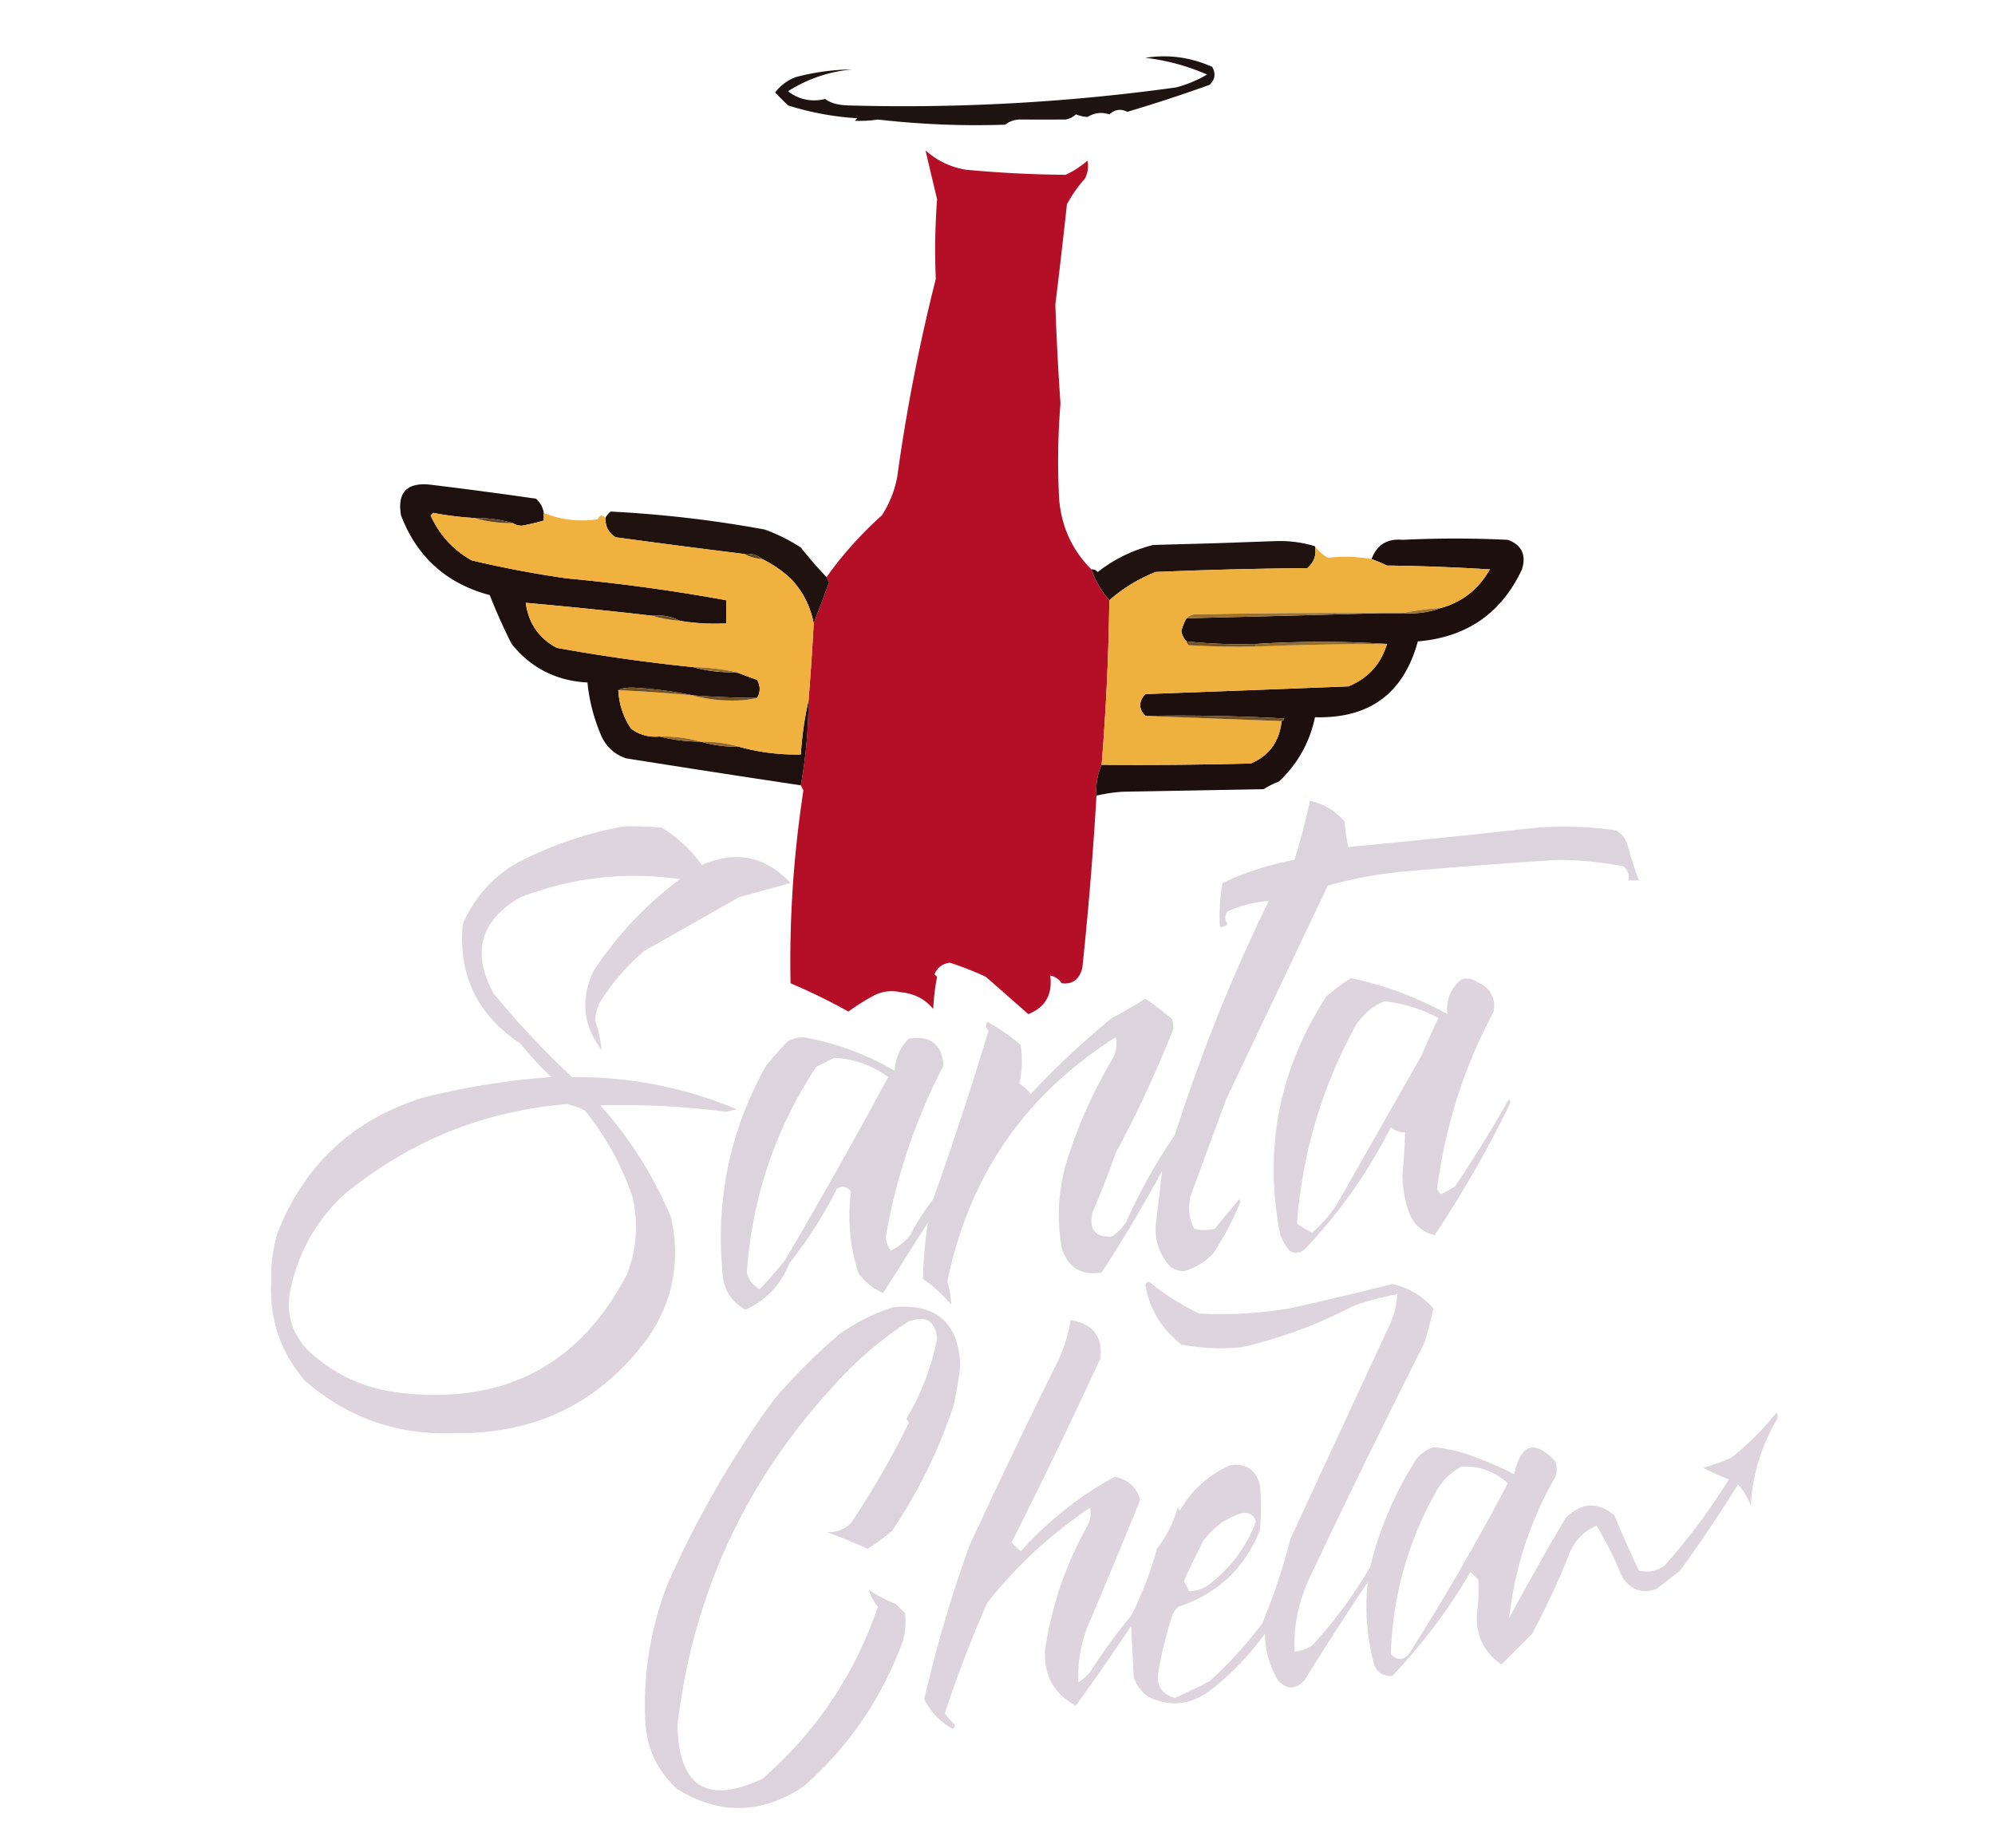 <svg xmlns="http://www.w3.org/2000/svg" width="776" height="719" style="shape-rendering:geometricPrecision;text-rendering:geometricPrecision;image-rendering:optimizeQuality;fill-rule:evenodd;clip-rule:evenodd"><path style="opacity:.015" fill="#e8e6e6" d="M404.5 20.5c4.481-1.148 9.148-1.315 14-.5-4.655.5-9.321.666-14 .5Z"/><path style="opacity:.004" fill="#d7d6d5" d="M396.5 20.5c1.333.667 1.333.667 0 0Z"/><path style="opacity:.004" fill="#cdcbca" d="M398.5 20.5c1.333.667 1.333.667 0 0Z"/><path style="opacity:1" fill="#201413" d="M445.5 22.5c8.852-1.427 17.518-.26 26 3.5 1.482 2.592 1.148 4.925-1 7a595.36 595.36 0 0 1-32 10.5c-2.493-1.274-4.826-.94-7 1-2.906-.992-5.739-.66-8.5 1a14.98 14.98 0 0 1-4.5-1c-1.123 1.044-2.456 1.71-4 2-6.023.023-12.023.023-18 0-2.141.113-3.975.78-5.5 2-16.464.567-32.964-.1-49.5-2a50.386 50.386 0 0 1-9 .5l1-1a111.31 111.31 0 0 1-27-5 344.08 344.08 0 0 1-5-5c2.101-2.77 4.768-4.77 8-6a89.464 89.464 0 0 1 22-3c-9.089.85-17.422 3.683-25 8.5 4.313 3.285 9.147 4.285 14.5 3 1.895 1.495 4.728 2.328 8.5 2.5a769.975 769.975 0 0 0 128-7 47.227 47.227 0 0 0 12-5 83.187 83.187 0 0 0-24-6.5Z"/><path style="opacity:1" fill="#b40f26" d="M424.5 221.5c1.634 4.582 3.968 8.582 7 12a937.422 937.422 0 0 1-3 64c-1.636 3.71-2.302 7.71-2 12a1426.136 1426.136 0 0 1-5.5 67c-1.127 4.503-3.794 6.503-8 6-1.066-1.599-2.566-2.599-4.5-3 .98 7.333-1.853 12.333-8.5 15a6482.027 6482.027 0 0 1-16.5-14.5 125.321 125.321 0 0 0-14-5.5c-2.91.348-4.91 1.848-6 4.5l1 1c-.8 4.08-1.3 8.247-1.5 12.5-3.176-3.84-7.343-6.007-12.5-6.5-3.977-.879-7.644-.379-11 1.5a86.237 86.237 0 0 0-9.5 6 234.412 234.412 0 0 0-22.5-11c-.497-24.94 1.169-49.94 5-75a43.836 43.836 0 0 1-1-2c1.935-10.772 2.935-21.772 3-33 .799-9.991 1.466-19.991 2-30a1305.26 1305.26 0 0 0 6-16 43.836 43.836 0 0 1-1-2c6.189-8.699 13.356-16.699 21.5-24 2.973-4.579 4.973-9.579 6-15a705.172 705.172 0 0 1 15-77 262.206 262.206 0 0 1 .5-31 2806.646 2806.646 0 0 1-4.5-19c4.427 3.963 9.594 6.463 15.5 7.5a451.243 451.243 0 0 0 39 2 35.984 35.984 0 0 0 8.5-5.5c.484 2.413.15 4.746-1 7a50.895 50.895 0 0 0-7 10 2722.525 2722.525 0 0 1-4.5 39 1087.402 1087.402 0 0 0 2 38.5 272.878 272.878 0 0 0-.5 37.5c.968 10.595 5.134 19.595 12.5 27Z"/><path style="opacity:1" fill="#1e100e" d="M211.5 199.5v3a86.92 86.92 0 0 1-8.5 2c-1.385-.014-2.551-.348-3.5-1-4.769-1.389-9.769-2.056-15-2a117.75 117.75 0 0 1-16-2l-1 1c3.418 7.585 8.752 13.418 16 17.5a417.782 417.782 0 0 0 37 7 707.508 707.508 0 0 1 62 8.5v9c-6.19.323-12.19-.01-18-1-3.345-1.717-7.011-2.384-11-2a1831.704 1831.704 0 0 0-49-5c1.048 7.878 5.048 13.711 12 17.5a681.962 681.962 0 0 0 53 7.5c5.429 1.512 11.096 2.179 17 2 2.557.985 5.224 1.985 8 3 1.322 2.365 1.322 4.698 0 7a358.83 358.83 0 0 1-25-1c-7.451-1.557-15.118-2.557-23-3-2.793-.072-4.793.261-6 1 .286 5.483 1.952 10.483 5 15 3.257 2.379 6.924 3.379 11 3 5.116 1.306 10.449 1.973 16 2 4.769 1.389 9.769 2.056 15 2 7.713 2.155 15.713 3.155 24 3 .441-7.214 1.441-14.214 3-21-.065 11.228-1.065 22.228-3 33a7837.816 7837.816 0 0 1-68-10.5c-4.356-1.514-7.523-4.348-9.5-8.5a69.811 69.811 0 0 1-5.5-21c-12.137-.651-21.97-5.651-29.5-15a227.992 227.992 0 0 1-8.5-19c-16.84-4.486-28.34-14.82-34.5-31-1.524-8.808 2.143-12.808 11-12a1766.268 1766.268 0 0 1 41.5 5.5c1.66 1.488 2.66 3.321 3 5.5Z"/><path style="opacity:1" fill="#20120f" d="M321.5 224.5c.304.65.637 1.317 1 2a1305.26 1305.26 0 0 1-6 16c-1.241-6.481-4.074-12.148-8.5-17-3.498-3.317-7.331-5.984-11.5-8-1.938-1.663-4.272-2.329-7-2a3859.959 3859.959 0 0 1-50-6.5c-2.732-1.654-4.065-4.154-4-7.5.453-.958 1.119-1.792 2-2.5 20.1 1.012 40.1 3.345 60 7a68.694 68.694 0 0 1 14 7 165.744 165.744 0 0 0 10 11.5Z"/><path style="opacity:1" fill="#f0b13e" d="M184.5 201.5c4.769 1.389 9.769 2.056 15 2 .949.652 2.115.986 3.5 1a86.92 86.92 0 0 0 8.5-2v-3c6.627 2.734 13.627 3.567 21 2.5.852-1.728 1.852-1.895 3-.5-.065 3.346 1.268 5.846 4 7.5a3859.959 3859.959 0 0 0 50 6.5c2.099 1.112 4.433 1.779 7 2 4.169 2.016 8.002 4.683 11.5 8 4.426 4.852 7.259 10.519 8.5 17a1134.543 1134.543 0 0 1-2 30c-1.559 6.786-2.559 13.786-3 21-8.287.155-16.287-.845-24-3-4.769-1.389-9.769-2.056-15-2-5.098-1.457-10.431-2.124-16-2-4.076.379-7.743-.621-11-3-3.048-4.517-4.714-9.517-5-15a567.543 567.543 0 0 1 29 2c5.099 1.404 10.432 2.071 16 2 3.186-.002 6.186-.335 9-1 1.322-2.302 1.322-4.635 0-7a498.402 498.402 0 0 1-8-3c-5.46-1.237-11.127-1.904-17-2a681.962 681.962 0 0 1-53-7.5c-6.952-3.789-10.952-9.622-12-17.5a1831.704 1831.704 0 0 1 49 5c3.474 1.025 7.14 1.692 11 2 5.81.99 11.81 1.323 18 1v-9a707.508 707.508 0 0 0-62-8.5 417.782 417.782 0 0 1-37-7c-7.248-4.082-12.582-9.915-16-17.5l1-1a117.75 117.75 0 0 0 16 2Z"/><path style="opacity:1" fill="#64451d" d="M184.5 201.5c5.231-.056 10.231.611 15 2-5.231.056-10.231-.611-15-2Z"/><path style="opacity:1" fill="#1d0f0d" d="M426.5 309.5c-.302-4.29.364-8.29 2-12 19.336.167 38.67 0 58-.5 7.18-3.036 11.18-8.536 12-16.5.543-.06.876-.393 1-1a729.564 729.564 0 0 0-54-1c-2.645-2.717-2.645-5.55 0-8.5 26.355-.96 52.688-1.96 79-3 7.629-3.128 12.629-8.628 15-16.5-16.837-1.09-33.837-1.09-51 0a198.855 198.855 0 0 1-27-1c-1.03-1.052-1.697-2.386-2-4a22.18 22.18 0 0 1 2-5c25.487-.61 50.821-1.277 76-2h8c5.283.404 10.283-.262 15-2 8.349-2.338 14.682-7.338 19-15a801.488 801.488 0 0 0-40-1.5 69.385 69.385 0 0 0-6-2.5c2.061-5.554 6.061-8.054 12-7.5a420.29 420.29 0 0 1 41 0c5.406 1.98 7.239 5.814 5.5 11.5-8.022 17.106-21.522 26.439-40.5 28-5.516 20.272-18.85 30.105-40 29.5-2.067 9.801-6.733 18.134-14 25a34.099 34.099 0 0 0-6 3l-55 1a65.147 65.147 0 0 0-10 1.5Z"/><path style="opacity:1" fill="#20120f" d="M511.5 212.5c.625 3.47-.375 6.304-3 8.5-19.675.167-39.342.667-59 1.5-6.722 2.685-12.722 6.351-18 11-3.032-3.418-5.366-7.418-7-12 .996-.086 1.829.248 2.5 1 6.408-5.027 13.575-8.527 21.5-10.5 15.837-.38 31.671-.88 47.5-1.5 5.341-.215 10.508.452 15.5 2Z"/><path style="opacity:.016" fill="#e7e7e6" d="M442.5 211.5c1.333.667 1.333.667 0 0Z"/><path style="opacity:1" fill="#efb13e" d="M511.5 212.5c1.336 1.807 3.003 3.307 5 4.5a57.418 57.418 0 0 1 17 .5 69.385 69.385 0 0 1 6 2.5c13.346.167 26.679.667 40 1.5-4.318 7.662-10.651 12.662-19 15-5.18.347-10.18 1.013-15 2h-8c-24.336-.167-48.669 0-73 .5-1.237.232-2.237.732-3 1.5a22.18 22.18 0 0 0-2 5c.303 1.614.97 2.948 2 4 .111.617.444 1.117 1 1.5 8.66.5 17.327.666 26 .5 16.992-.666 33.992-1 51-1-2.371 7.872-7.371 13.372-15 16.5-26.312 1.04-52.645 2.04-79 3-2.645 2.95-2.645 5.783 0 8.5l53 2c-.82 7.964-4.82 13.464-12 16.5-19.33.5-38.664.667-58 .5a937.422 937.422 0 0 0 3-64c5.278-4.649 11.278-8.315 18-11a1742.926 1742.926 0 0 1 59-1.5c2.625-2.196 3.625-5.03 3-8.5Z"/><path style="opacity:1" fill="#62441d" d="M289.5 215.5c2.728-.329 5.062.337 7 2-2.567-.221-4.901-.888-7-2Z"/><path style="opacity:1" fill="#9e722b" d="M560.5 236.5c-4.717 1.738-9.717 2.404-15 2 4.82-.987 9.82-1.653 15-2Z"/><path style="opacity:1" fill="#9c712b" d="M537.5 238.5c-25.179.723-50.513 1.39-76 2 .763-.768 1.763-1.268 3-1.5 24.331-.5 48.664-.667 73-.5Z"/><path style="opacity:1" fill="#6f4f20" d="M253.5 239.5c3.989-.384 7.655.283 11 2-3.86-.308-7.526-.975-11-2Z"/><path style="opacity:1" fill="#775422" d="M461.5 249.5a198.855 198.855 0 0 0 27 1v1c-8.673.166-17.34 0-26-.5-.556-.383-.889-.883-1-1.5Z"/><path style="opacity:1" fill="#936a28" d="M539.5 250.5c-17.008 0-34.008.334-51 1v-1c17.163-1.09 34.163-1.09 51 0Z"/><path style="opacity:1" fill="#996f2a" d="M269.5 259.5c5.873.096 11.54.763 17 2-5.904.179-11.571-.488-17-2Z"/><path style="opacity:1" fill="#735221" d="M269.5 270.5a567.543 567.543 0 0 0-29-2c1.207-.739 3.207-1.072 6-1 7.882.443 15.549 1.443 23 3Z"/><path style="opacity:1" fill="#6f4e20" d="M269.5 270.5a358.83 358.83 0 0 0 25 1c-2.814.665-5.814.998-9 1-5.568.071-10.901-.596-16-2Z"/><path style="opacity:1" fill="#714f20" d="M445.5 278.5c18.012-.333 36.012 0 54 1-.124.607-.457.94-1 1l-53-2Z"/><path style="opacity:1" fill="#946a28" d="M256.5 286.5c5.569-.124 10.902.543 16 2-5.551-.027-10.884-.694-16-2Z"/><path style="opacity:1" fill="#936928" d="M272.5 288.5c5.231-.056 10.231.611 15 2-5.231.056-10.231-.611-15-2Z"/><path style="opacity:.075" fill="#f8ca78" d="M507.5 308.5c1.025.397 1.192 1.063.5 2a2.428 2.428 0 0 1-.5-2Z"/><path style="opacity:.998" fill="#dcd4dc" d="M509.5 311.5c5.351 1.174 9.851 3.841 13.5 8a52.141 52.141 0 0 0 1.5 10 4745.59 4745.59 0 0 0 73-7.5 141.293 141.293 0 0 1 31 1c2.226 1.227 3.726 3.061 4.5 5.5a131.396 131.396 0 0 0 4.5 14h-4c.322-2.222-.345-4.056-2-5.5a139.558 139.558 0 0 0-25.5-2.5 2322.158 2322.158 0 0 0-59.5 4.5 163.266 163.266 0 0 0-30 5.5c-13.183 27.697-26.35 55.364-39.5 83a9301.81 9301.81 0 0 0-14 38c-.978 4.4-.478 8.567 1.5 12.5 2.667.667 5.333.667 8 0l9.5-11.5.5 1a120.085 120.085 0 0 1-10.5 20c-3.23 3.411-7.063 5.745-11.5 7a10.413 10.413 0 0 1-5-1.5c-4.229-4.439-6.229-9.772-6-16 .883-7.225 1.716-14.391 2.5-21.5a530.095 530.095 0 0 1-23.5 39.5c-7.89 1.304-13.057-1.863-15.5-9.5-2.207-12.564-1.207-24.897 3-37a185.592 185.592 0 0 1 17-37c1.25-2.577 1.584-5.243 1-8-35.285 22.285-57.119 53.952-65.5 95a40.738 40.738 0 0 1 1.5 9 57.649 57.649 0 0 0-11-10c.177-7.41.844-14.743 2-22L343.5 503c-3.614-1.578-6.781-4.078-9.5-7.5-3.399-10.426-4.399-21.092-3-32-1.555-2.015-3.389-2.348-5.5-1a165.925 165.925 0 0 1-18.5 29c-3.263 8.263-8.93 14.263-17 18-5.775-3.198-8.775-8.198-9-15-2.566-28.405 3.101-55.072 17-80a154.572 154.572 0 0 1 8.5-9.5 12.862 12.862 0 0 1 6-1.5c12.58 2.249 24.413 6.583 35.5 13 .302-4.929 2.135-9.095 5.5-12.5 8.395-1.255 12.895 2.245 13.5 10.5-10.987 21.129-18.487 43.462-22.5 67 .276 1.83.943 3.497 2 5a21.754 21.754 0 0 0 7.5-6 97.042 97.042 0 0 1 9-14 1390.032 1390.032 0 0 0 21.5-65.5c-1.017-1.049-1.184-2.216-.5-3.5a69.244 69.244 0 0 1 13 9 39.924 39.924 0 0 1-.5 15 25.513 25.513 0 0 1 4.5 4 327.028 327.028 0 0 1 31.5-29.5c4.463-2.3 8.796-4.8 13-7.5a121.917 121.917 0 0 1 10.5 8l.5 3.5a456.253 456.253 0 0 1-22.5 48.5 347.384 347.384 0 0 1-9 23c-1.568 6.778.932 9.944 7.5 9.5 2.167-1.5 4-3.333 5.5-5.5a211.687 211.687 0 0 1 19-34 671.558 671.558 0 0 1 36.5-91c-5.265.316-10.599 1.649-16 4-1.181 1.635-1.181 3.302 0 5-.825.886-1.825 1.219-3 1a73.133 73.133 0 0 1 1-17 114.453 114.453 0 0 1 28-9 224.348 224.348 0 0 0 6-23Zm-185 100c7.781.426 14.781 2.926 21 7.5a2313.404 2313.404 0 0 1-40 71 163.656 163.656 0 0 1-10 11.5c-2.648-1.473-4.315-3.64-5-6.5 2.04-29.12 11.04-55.786 27-80l7-3.5Z"/><path style="opacity:1" fill="#ddd4dd" d="M242.5 321.5a112.97 112.97 0 0 1 15 .5c6.123 3.789 11.29 8.622 15.5 14.5 13.228-5.789 24.728-3.456 34.5 7a71682.2 71682.2 0 0 1-20 5.5l-37 21c-6.958 5.951-12.791 12.785-17.5 20.5a19.717 19.717 0 0 0-1.5 6.5 46.963 46.963 0 0 1 2.5 11.5c-7.302-9.718-8.302-20.051-3-31 9.111-13.777 20.277-25.611 33.5-35.5-21.263-3.015-41.929-.681-62 7-15.661 8.992-19.161 21.492-10.5 37.5a349.925 349.925 0 0 0 30.5 32.5c22.247-.229 43.58 3.937 64 12.5l-4 1a317.839 317.839 0 0 0-49-2.5c11.6 12.939 20.766 27.439 27.5 43.5 3.779 16.998.779 32.664-9 47-18.488 25.077-43.488 37.41-75 37-22.339.889-41.839-5.944-58.5-20.5-9.396-11.02-13.729-23.853-13-38.5a59.489 59.489 0 0 1 2.5-19c10.43-26.427 29.264-43.927 56.5-52.5a292.027 292.027 0 0 1 50-8 111.557 111.557 0 0 1-12-13c-16.789-11.076-24.289-26.576-22.5-46.5 4.312-9.982 11.146-17.816 20.5-23.5 13.297-6.987 27.297-11.821 42-14.5Zm-22 108a29.278 29.278 0 0 1 7 2.5c8.098 10.024 14.265 21.191 18.5 33.5 2.367 10.199 1.7 20.199-2 30-18.193 35.017-47.026 50.517-86.5 46.5-14.482-1.262-26.982-6.762-37.5-16.5-6.573-6.723-8.906-14.723-7-24 3.066-14.3 9.899-26.467 20.5-36.5 25.284-20.928 54.284-32.762 87-35.5ZM525.5 380.5c13.228 2.797 25.728 7.464 37.5 14-.593-5.588 1.24-10.088 5.5-13.5 2.135-.635 4.135-.301 6 1 5.185 2.209 7.351 6.042 6.5 11.5-11.556 21.667-18.889 44.667-22 69a4.457 4.457 0 0 0 1.5 2 43.725 43.725 0 0 0 5.5-3 559.459 559.459 0 0 0 21-34l.5 1.5c-8.715 17.945-18.548 35.111-29.5 51.5-4.917-1.251-8.25-4.251-10-9a46.297 46.297 0 0 1-2.5-14.5c.566-5.489.899-10.989 1-16.5-2.082.028-3.916-.639-5.5-2-8.819 17.465-19.986 33.298-33.5 47.5-1.925 1.595-3.925 1.762-6 .5a26.852 26.852 0 0 1-3.5-6c-6.561-33.423-.561-64.423 18-93a86.208 86.208 0 0 1 9.5-7Zm13 9c7.348.803 14.348 2.969 21 6.5a284.917 284.917 0 0 0-6.5 14.5 202972.735 202972.735 0 0 0-33 58 56.992 56.992 0 0 1-9.5 11 33.902 33.902 0 0 1-6-3.5c2.028-27.086 9.528-52.586 22.5-76.5 2.818-4.661 6.651-7.995 11.5-10Z"/><path style="opacity:.004" fill="#eac0c5" d="M339.5 387.5c1.333.667 1.333.667 0 0Z"/><path style="opacity:.998" fill="#ddd4dd" d="M416.5 513.5c8.622 1.443 12.455 6.443 11.5 15a2354.458 2354.458 0 0 1-34.5 71.5l3.5 3.5c10.605-11.787 22.772-21.454 36.5-29 5.259.929 8.592 3.929 10 9a4115.653 4115.653 0 0 1-19.5 47c-3.441 7.74-4.941 15.74-4.5 24a25.513 25.513 0 0 0 4.5-4 204.291 204.291 0 0 1 16-22 132.146 132.146 0 0 0 10-26c3.869-5.069 6.535-10.402 8-16l1 1c4.608-7.941 11.108-13.775 19.5-17.5 5.999-.912 9.833 1.588 11.5 7.5.667 6 .667 12 0 18-5.989 14.655-16.489 24.489-31.5 29.5a6.978 6.978 0 0 0-2.5 3.5 144.511 144.511 0 0 0-5.5 22.5c-.577 4.982 1.589 8.148 6.5 9.5a248.082 248.082 0 0 0 13.5-6.5c7.6-6.927 14.433-14.427 20.5-22.5a248.158 248.158 0 0 0 11-33c12.65-27.303 25.317-54.636 38-82a32.085 32.085 0 0 0 3.5-13 106.462 106.462 0 0 0-17 4.5c-13.604 7.093-27.937 12.426-43 16a78.223 78.223 0 0 1-24-1c-7.567-5.901-12.234-13.567-14-23 .35-1.257 1.017-1.591 2-1a94.068 94.068 0 0 0 19 12c11.73.601 23.397-.066 35-2a1441.578 1441.578 0 0 0 40-9.5c6.414 1.373 11.747 4.539 16 9.5a134.191 134.191 0 0 1-3.5 13.5 4052.473 4052.473 0 0 0-44 90c-4.7 9.466-6.867 19.466-6.5 30 2.516-.255 4.85-1.089 7-2.5a176.706 176.706 0 0 0 22.5-30.5c3.674-15.031 9.674-29.031 18-42 1.731-2.117 3.898-3.617 6.5-4.5 4.735.348 9.401 1.348 14 3a133.808 133.808 0 0 1 17.5 7.5c2.516-11.95 7.849-13.617 16-5 .667 2 .667 4 0 6-9.817 17.117-15.817 35.45-18 55a1112.566 1112.566 0 0 1 22-39c6.128-6.085 12.461-6.418 19-1a416.199 416.199 0 0 0 9.5 21.5c3.62.841 6.954.174 10-2a246.66 246.66 0 0 0 25-33.5 101.998 101.998 0 0 1-10-4.5 75.963 75.963 0 0 0 11-4c6.5-5.167 12.333-11 17.5-17.5.667 1 .667 2 0 3-5.946 10.173-9.279 21.173-10 33a24.834 24.834 0 0 0-5-8 568.771 568.771 0 0 1-22.5 33.5l-9 7c-5.588 2.138-10.088.638-13.5-4.5a139.908 139.908 0 0 0-10-20c-5.369 2.372-9.036 6.372-11 12a307.054 307.054 0 0 1-14 30 983.778 983.778 0 0 1-12 12c-6.881-4.769-10.048-11.436-9.5-20 .598-4.338.765-8.672.5-13l-3-3a219.008 219.008 0 0 1-30.5 40.5c-4.253.093-6.753-2.074-7.5-6.5-2.411-9.919-3.078-19.919-2-30a1235.728 1235.728 0 0 0-24.5 38c-3.545 3.913-7.045 3.913-10.5 0-3.222-5.554-4.889-11.554-5-18-5.766 8.101-12.599 15.268-20.5 21.5-7.94 6.271-16.274 7.271-25 3-2.606-1.938-4.439-4.438-5.5-7.5l-1-20a998.63 998.63 0 0 1-21.5 31c-8.491-4.468-12.491-11.634-12-21.5 2.51-17.197 8.01-33.364 16.5-48.5 1.15-2.254 1.484-4.587 1-7-15.252 10.287-28.585 22.62-40 37a476.736 476.736 0 0 0-16.5 43 19.887 19.887 0 0 0 3.5 4c.688.832.521 1.498-.5 2-4.873-2.705-8.539-6.539-11-11.5a526.493 526.493 0 0 1 17.5-59.5 2642.669 2642.669 0 0 1 35-73 66.816 66.816 0 0 0 4.5-15Zm152 57c6.936-.3 12.936 1.867 18 6.5a945.348 945.348 0 0 1-38.5 66.5c-2.244 2.494-4.577 2.494-7 0 .709-22.836 6.709-44.169 18-64 2.406-3.908 5.572-6.908 9.5-9Zm-85 18c2.627-.207 4.293.96 5 3.5-3.925 10.193-10.259 18.527-19 25-2.247 1.309-4.58 1.975-7 2l-2-4a332.736 332.736 0 0 1 7.5-15.5c3.995-5.521 9.161-9.188 15.5-11Z"/><path style="opacity:.999" fill="#dcd3dc" d="M347.5 508.5c16.796-1.537 25.463 6.129 26 23a175.693 175.693 0 0 1-2.5 15 199.7 199.7 0 0 1-24 49 91.778 91.778 0 0 1-9.5 7 166.424 166.424 0 0 0-16-6.5c3.76.194 6.926-.973 9.5-3.5a332.011 332.011 0 0 0 22.5-39 3.647 3.647 0 0 0-1-1.5c5.766-9.627 9.766-19.961 12-31-.535-7.051-4.201-9.384-11-7-11.349 7.34-21.515 16.173-30.5 26.5-33.685 37.001-53.518 80.501-59.5 130.5.471 24.055 11.471 31.055 33 21 20.965-18.245 35.965-40.578 45-67-1.743-2.019-2.91-4.186-3.5-6.5a53.672 53.672 0 0 0 10.5 5.5l3.5 3.5c.629 4.828-.038 9.495-2 14-8.195 20.903-20.695 38.736-37.5 53.5-16.236 10.756-32.569 11.089-49 1-7.789-6.992-11.956-15.825-12.5-26.5-.9-18.597 2.1-36.597 9-54a386.787 386.787 0 0 1 41-71 230.137 230.137 0 0 1 25.5-25.5c6.545-4.606 13.545-8.106 21-10.5Z"/><path style="opacity:.004" fill="#dcd4dc" d="M416.5 513.5c-.667-1.333-.667-1.333 0 0ZM415.5 513.5c-.667.667-.667.667 0 0Z"/><path style="opacity:.01" fill="#dcd4dc" d="M382.5 528.5c1.025.397 1.192 1.063.5 2a2.428 2.428 0 0 1-.5-2Z"/><path style="opacity:.004" fill="#dcd4dc" d="M374.5 531.5c1.333.667 1.333.667 0 0ZM275.5 542.5c1.333.667 1.333.667 0 0ZM274.5 544.5c1.333.667 1.333.667 0 0Z"/><path style="opacity:.004" fill="#e2dde1" d="M264.5 548.5c1.333.667 1.333.667 0 0Z"/></svg>